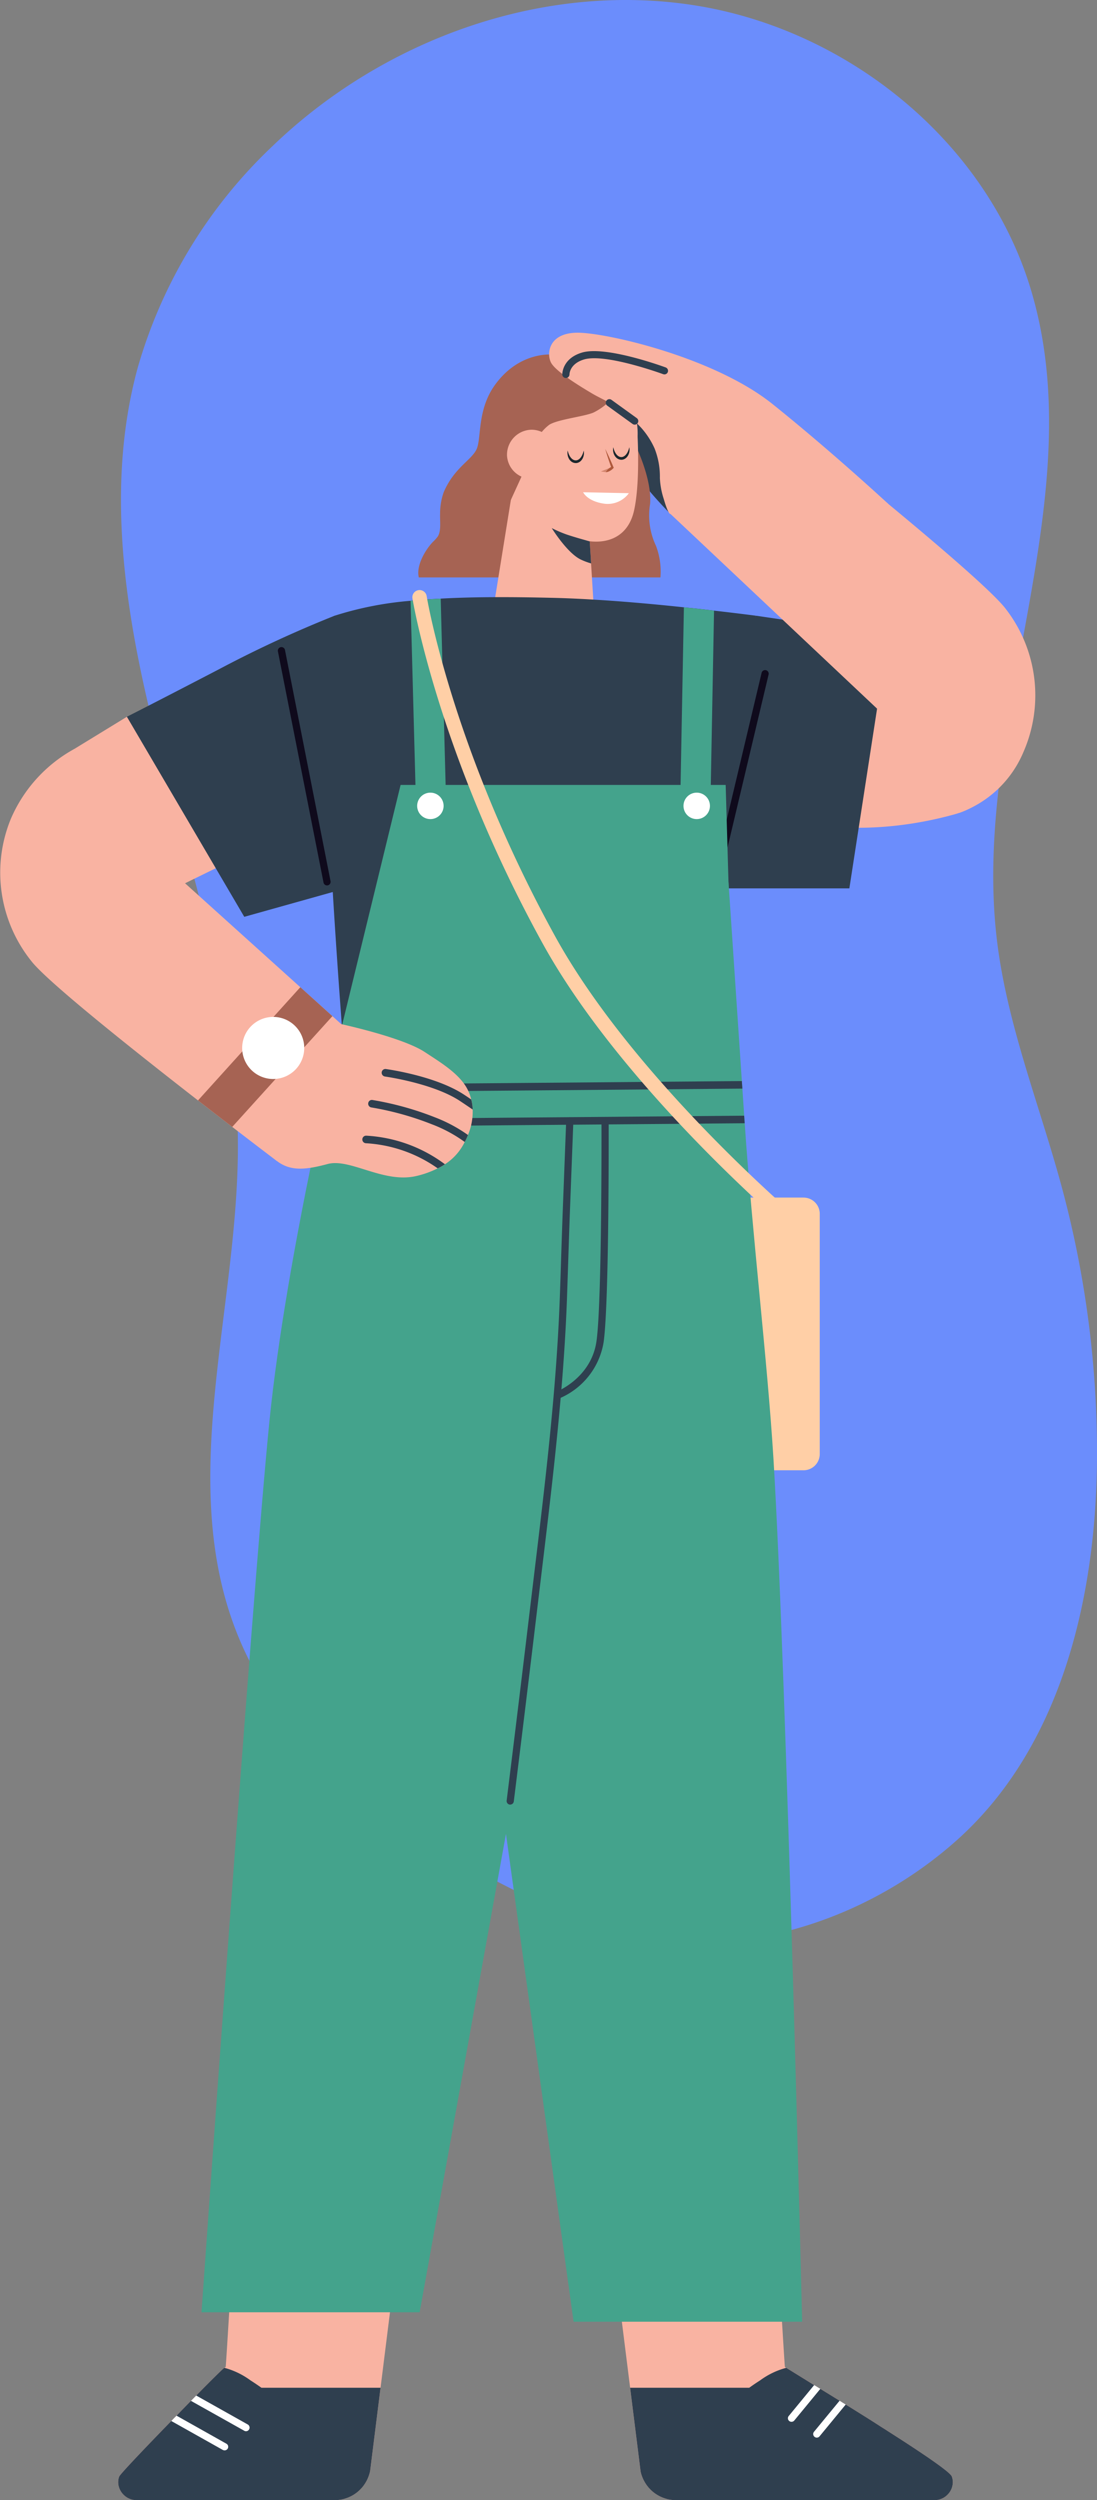 <svg xmlns="http://www.w3.org/2000/svg" xmlns:xlink="http://www.w3.org/1999/xlink" width="157" height="357.734" viewBox="0 0 157 357.734">
  <rect x="0" y="0" width="157" height="357.734" fill="#808080" stroke="none"/>
  <defs>
    <clipPath id="clip-path">
      <rect id="Rectángulo_40959" data-name="Rectángulo 40959" width="148.2" height="310.129" fill="none"/>
    </clipPath>
    <clipPath id="clip-path-2">
      <rect id="Rectángulo_38703" data-name="Rectángulo 38703" width="1.596" height="0.747" fill="none"/>
    </clipPath>
  </defs>
  <g id="Grupo_167612" data-name="Grupo 167612" transform="translate(22.284 2.125)">
    <g id="Grupo_157493" data-name="Grupo 157493" transform="translate(-22.284 -9.52)">
      <path id="Trazado_114544" data-name="Trazado 114544" d="M122.353,318.619c-19.387-8.8-39.493-20.662-47.3-40.508-8.666-22.025.4-46.692.187-70.368-.173-18.756-6.235-36.869-11-55.005s-8.272-37.407-3.351-55.5A70.272,70.272,0,0,1,80.207,65.462c15.907-15.315,38.825-23.6,60.6-20.1S182.365,64.825,188.731,86c9.019,29.995-8.6,62.013-4.854,93.115,1.465,12.17,6.154,23.679,9.334,35.516a145.865,145.865,0,0,1,4.983,38.64c-.119,19.965-5.165,41.266-20.02,54.561C163.189,321.239,140.891,327.029,122.353,318.619Z" transform="translate(-41.195 -37.171)" fill="#6b8dfc"/>
      <g id="Grupo_165659" data-name="Grupo 165659" transform="translate(0 55)">
        <g id="Grupo_165659-2" data-name="Grupo 165659" clip-path="url(#clip-path)">
          <path id="Trazado_150964" data-name="Trazado 150964" d="M181.8,249.023H162.646V210.005H181.8a2.324,2.324,0,0,1,2.324,2.324V246.7a2.324,2.324,0,0,1-2.324,2.324" transform="translate(-66.804 -86.256)" fill="#ffcfa6"/>
          <path id="Trazado_150965" data-name="Trazado 150965" d="M197.083,495.166a2.494,2.494,0,0,1-.2.453,2.884,2.884,0,0,1-.278.412c-.062.062-.113.124-.175.186a2.608,2.608,0,0,1-1.853.772H157.592c-.154,0-.309-.01-.453-.021a2.969,2.969,0,0,1-.443-.062,2.662,2.662,0,0,1-.433-.092c-.144-.041-.278-.083-.412-.134a2.877,2.877,0,0,1-.412-.165,3.594,3.594,0,0,1-.35-.175,4.982,4.982,0,0,1-1.3-1.019,2.727,2.727,0,0,1-.216-.247,5.092,5.092,0,0,1-.6-.927,2.285,2.285,0,0,1-.165-.36.389.389,0,0,1-.041-.093,4.4,4.4,0,0,1-.247-.813l-1.5-11.976-2.9-23.149,23.653-2.811s1.339,22.819,1.4,22.984c0,.01.072.041.186.124h.01c.525.329,2,1.236,3.985,2.471.206.113.412.247.628.381.082.051.175.1.258.154.854.526,1.791,1.1,2.76,1.7.288.185.577.36.875.546,1.359.844,2.781,1.73,4.191,2.626a.01.01,0,0,1,.01.01c.371.227.711.464,1.081.69.319.2.618.391.916.587,4.716,3.007,8.774,5.746,8.99,6.385.01.021.01.051.021.072s0,.011.011.021a2.473,2.473,0,0,1-.011,1.473" transform="translate(-60.837 -186.86)" fill="#f9b3a2"/>
          <path id="Trazado_150966" data-name="Trazado 150966" d="M199.107,511.272a2.494,2.494,0,0,1-.2.453,2.6,2.6,0,0,1-.278.412c-.062.062-.113.124-.175.186a2.608,2.608,0,0,1-1.853.772H159.616c-.154,0-.309-.01-.453-.021a2.968,2.968,0,0,1-.443-.062,2.659,2.659,0,0,1-.433-.092c-.144-.041-.278-.082-.412-.134a2.881,2.881,0,0,1-.412-.165,3.6,3.6,0,0,1-.35-.175,4.985,4.985,0,0,1-1.3-1.019,2.713,2.713,0,0,1-.216-.247,5.092,5.092,0,0,1-.6-.927,2.285,2.285,0,0,1-.165-.36.389.389,0,0,1-.041-.093,4.4,4.4,0,0,1-.247-.813l-1.5-11.976h17.043c.514-.371,1.029-.721,1.565-1.061a11.1,11.1,0,0,1,3.728-1.791h.01c.525.329,2,1.236,3.985,2.471.206.113.412.247.628.381.082.051.175.1.257.154.854.526,1.791,1.1,2.76,1.7.288.185.577.36.875.546,1.359.844,2.781,1.73,4.191,2.626a.01.01,0,0,1,.01.01c.371.227.711.464,1.081.69.319.2.618.391.916.587,4.717,3.007,8.774,5.746,8.99,6.385.01.021.01.051.021.072s0,.011.011.021a2.4,2.4,0,0,1-.011,1.473" transform="translate(-62.861 -202.966)" fill="#2f3f4f"/>
          <path id="Trazado_150967" data-name="Trazado 150967" d="M69.154,457.754,66.261,480.9l-1.5,11.976c-.041.154-.082.3-.123.443-.041.123-.082.247-.134.371s-.1.247-.154.36-.1.2-.154.289a5.065,5.065,0,0,1-.494.731,2.566,2.566,0,0,1-.216.247,4.986,4.986,0,0,1-1.3,1.019,3.729,3.729,0,0,1-.35.175,2.853,2.853,0,0,1-.412.165c-.134.051-.268.092-.412.134a2.724,2.724,0,0,1-.433.092,3.12,3.12,0,0,1-.443.062c-.144.01-.3.021-.453.021H31.342a2.606,2.606,0,0,1-1.854-.773c-.062-.062-.113-.123-.175-.185a2.885,2.885,0,0,1-.278-.413,2.554,2.554,0,0,1-.2-.453,2.477,2.477,0,0,1-.01-1.473c.01-.011.01-.011.01-.021s.011-.052.031-.072c.1-.319,3.758-4.16,7.445-7.939.247-.258.494-.515.752-.762.7-.731,1.4-1.441,2.059-2.121.258-.267.515-.514.752-.762,2.162-2.193,3.841-3.851,4.026-3.965h.011a1.462,1.462,0,0,0,.185-.124c.062-.164,1.411-22.984,1.411-22.984Z" transform="translate(-11.797 -186.859)" fill="#f9b3a2"/>
          <path id="Trazado_150968" data-name="Trazado 150968" d="M66.257,497.01l-1.5,11.976c-.041.154-.082.3-.124.443-.041.123-.082.247-.134.371s-.1.247-.154.36-.1.2-.154.289a5.12,5.12,0,0,1-.494.731,2.734,2.734,0,0,1-.216.247,4.983,4.983,0,0,1-1.3,1.019,3.654,3.654,0,0,1-.35.175,2.9,2.9,0,0,1-.412.165c-.134.051-.268.092-.412.134a2.666,2.666,0,0,1-.433.092,3.068,3.068,0,0,1-.443.062c-.144.01-.3.021-.453.021H31.339a2.6,2.6,0,0,1-1.853-.773c-.062-.062-.114-.123-.175-.185a2.919,2.919,0,0,1-.278-.412,2.494,2.494,0,0,1-.2-.453,2.4,2.4,0,0,1-.011-1.473c.011-.011.011-.011.011-.021s.01-.051.031-.072c.1-.319,3.759-4.16,7.445-7.94.247-.258.494-.514.751-.762.7-.731,1.4-1.441,2.059-2.121.258-.268.515-.515.752-.762,2.163-2.193,3.841-3.851,4.026-3.965h.01a11.119,11.119,0,0,1,3.728,1.792c.536.34,1.051.69,1.576,1.061Z" transform="translate(-11.794 -202.966)" fill="#2f3f4f"/>
          <path id="Trazado_150969" data-name="Trazado 150969" d="M18.2,97.807l7.434-4.55L34.6,95.532,43.523,112.4l-12.886,6.308Z" transform="translate(-7.476 -38.304)" fill="#f9b3a2"/>
          <path id="Trazado_150970" data-name="Trazado 150970" d="M157.172,31.826a55.442,55.442,0,0,1-5.309-6.2c-2.488-3.432-3.519-9.782-2.4-10.211s8.753-2.575,11.327.686,5.663,8.924,6.007,10.64-9.623,5.088-9.623,5.088" transform="translate(-61.204 -5.882)" fill="#2f3f4f"/>
          <path id="Trazado_150971" data-name="Trazado 150971" d="M120.982,5.311s-4.752-.65-8.356,4.242c-2.687,3.646-1.952,7.809-2.724,9.353s-3.2,2.63-4.677,6.091a9.106,9.106,0,0,0-.514,3.115c-.045.916.187,2.414-.328,3.207a5.033,5.033,0,0,1-.666.747c-1.1,1.122-2.468,3.433-2.053,5.118h34.582a10.4,10.4,0,0,0-.643-4.532,10.113,10.113,0,0,1-.837-5.983c.29-3.711-2.2-8.621-2.2-8.621Z" transform="translate(-41.725 -2.17)" fill="#a66353"/>
          <path id="Trazado_150972" data-name="Trazado 150972" d="M208.357,73.454l11.335,2.032a9.235,9.235,0,0,1,7.463,10.584c-.853,5.33-3.207,11.316-9.328,13.012-11.713,3.244-20.1,1.4-20.1,1.4Z" transform="translate(-81.211 -30.17)" fill="#f9b3a2"/>
          <path id="Trazado_150973" data-name="Trazado 150973" d="M140.1,20.33a10.324,10.324,0,0,1-11.121,7.233,10.151,10.151,0,0,1-1.753-.371,10.352,10.352,0,0,1-3.536-1.891c-.131-.1-.252-.207-.369-.318a4.572,4.572,0,0,1-.336-.32c-2-2.057-3.765-6.549-2.61-10.342a10.314,10.314,0,0,1,19.569-.494l0,.01a10.269,10.269,0,0,1,.6,3.861.277.277,0,0,1,0,.075,10.463,10.463,0,0,1-.442,2.556" transform="translate(-49.292 -2.878)" fill="#f9b3a2"/>
          <path id="Trazado_150974" data-name="Trazado 150974" d="M142.2,23.1s.536,7.568-.45,11.884c-1.221,5.343-6.795,5.388-11.386,2.431a16.4,16.4,0,0,1-6.157-8.262S133.2,24.989,134.353,25s7.851-1.9,7.851-1.9" transform="translate(-51.017 -9.488)" fill="#f9b3a2"/>
          <path id="Trazado_150975" data-name="Trazado 150975" d="M120.005,52.317l7.639,1.544,6.583-1.77-.344-5.58-.2-3.143v-.009l-.207-3.431L129.405,38.7l-6.267-5.833Z" transform="translate(-49.29 -13.499)" fill="#f9b3a2"/>
          <path id="Trazado_150976" data-name="Trazado 150976" d="M134,47.439c.126.208,2.2,3.513,4.091,4.47a9.221,9.221,0,0,0,1.544.587l-.2-3.143v-.009s-2.276-.623-3.4-1.02A17.25,17.25,0,0,1,134,47.439" transform="translate(-55.036 -19.485)" fill="#2f3f4f"/>
          <path id="Trazado_150977" data-name="Trazado 150977" d="M148.172,38.875l-6.547-.137s.566,1.267,2.947,1.626a3.746,3.746,0,0,0,3.6-1.49" transform="translate(-58.17 -15.911)" fill="#fff"/>
          <path id="Trazado_150978" data-name="Trazado 150978" d="M137.386,10.549a8.827,8.827,0,0,1-3.843,3.684c-1.388.588-5,.952-6.3,1.727a6.164,6.164,0,0,0-2.31,3.506,8.678,8.678,0,0,0-.414,2.3c-.014.818-1.278,1.636-1.278,1.636l-1.517,3.322s-3.382-4.956-3.382-10.3a9.573,9.573,0,0,1,8.616-9.483,13.028,13.028,0,0,1,7.111,1.014,12.564,12.564,0,0,1,3.319,2.6" transform="translate(-48.606 -2.807)" fill="#a66353"/>
          <path id="Trazado_150979" data-name="Trazado 150979" d="M123.137,27.207a3.509,3.509,0,1,0,3.506-3.65,3.58,3.58,0,0,0-3.506,3.65" transform="translate(-50.576 -9.676)" fill="#f9b3a2"/>
          <path id="Trazado_150980" data-name="Trazado 150980" d="M140.613,66.863l-5.947,45.684-52.3,25.54s-5.991-69.862-2.022-71.224A48.519,48.519,0,0,1,91.2,64.733c1.384-.141,2.833-.238,4.315-.313,4.844-.27,10.164-.249,15.743-.119,6.088.13,13.31.746,19.063,1.362,1.568.151,3.028.313,4.315.476,3.611.411,5.979.725,5.979.725" transform="translate(-32.441 -26.372)" fill="#2f3f4f"/>
          <path id="Trazado_150981" data-name="Trazado 150981" d="M60.554,68.714a168.317,168.317,0,0,0-16.625,7.7c-10.137,5.272-13.111,6.758-13.111,6.758l16.8,28.628,24.023-6.732S68.8,83.852,68.393,81.825s-7.84-13.111-7.84-13.111" transform="translate(-12.658 -28.223)" fill="#2f3f4f"/>
          <path id="Trazado_150982" data-name="Trazado 150982" d="M74.519,110.442a.516.516,0,0,1-.5-.415L67.492,76.954a.515.515,0,1,1,1.011-.2l6.521,33.073a.516.516,0,0,1-.405.605.533.533,0,0,1-.1.009" transform="translate(-27.717 -31.355)" fill="#0f0a1c"/>
          <path id="Trazado_150983" data-name="Trazado 150983" d="M176.451,68.714l18.967,2.793-5.586,36.224H166.223Z" transform="translate(-68.273 -28.223)" fill="#2f3f4f"/>
          <path id="Trazado_150984" data-name="Trazado 150984" d="M173.065,113.727a.525.525,0,0,1-.12-.014.515.515,0,0,1-.382-.62l7.3-30.723a.515.515,0,1,1,1,.238l-7.295,30.723a.515.515,0,0,1-.5.4" transform="translate(-70.871 -33.669)" fill="#0f0a1c"/>
          <path id="Trazado_150985" data-name="Trazado 150985" d="M193.406,61.847,162.859,33.063l13.516-15.729s30.878,24.441,34.511,29.375a20.211,20.211,0,0,1,2.478,20.409,15.652,15.652,0,0,1-9.216,8.713Z" transform="translate(-66.891 -7.12)" fill="#f9b3a2"/>
          <path id="Trazado_150986" data-name="Trazado 150986" d="M150.746,25.944c-.369,0-.909-1.952-.976-2.167a11.173,11.173,0,0,1-.55-3,10.9,10.9,0,0,0-.764-4.227,11.515,11.515,0,0,0-1.944-2.984,18.348,18.348,0,0,0-4.859-3.727c-.7-.392-1.441-.731-2.134-1.143-1.633-.969-5.3-3.179-5.91-4.477S133.338.087,137.285,0s19.61,3.44,28.061,10.213S181.91,24.5,181.91,24.5l-31.163,1.444" transform="translate(-54.779 0)" fill="#f9b3a2"/>
          <path id="Trazado_150987" data-name="Trazado 150987" d="M151.286,19.8a.515.515,0,0,1-.3-.1l-3.6-2.6a.515.515,0,1,1,.6-.835l3.6,2.6a.515.515,0,0,1-.3.932" transform="translate(-60.449 -6.641)" fill="#2f3f4f"/>
          <path id="Trazado_150988" data-name="Trazado 150988" d="M137.081,8.313a.513.513,0,0,1-.515-.5c0-.094-.008-2.3,2.836-3.141,3.4-1,11.62,2.006,11.969,2.134a.515.515,0,0,1-.357.966c-.082-.031-8.25-3.021-11.32-2.114-2.067.61-2.1,2.08-2.1,2.141a.517.517,0,0,1-.511.516Z" transform="translate(-56.092 -1.834)" fill="#2f3f4f"/>
          <path id="Trazado_150989" data-name="Trazado 150989" d="M82.885,144.658l8.492-34.85H137.9l1.217,41.878L82.885,150.47Z" transform="translate(-34.044 -45.102)" fill="#44a38c"/>
          <path id="Trazado_150990" data-name="Trazado 150990" d="M162.221,339.383H129.512L115.455,238.012l4.023-69.819.065-1.081.227-3.871.065-1.081.844-14.705,31-14.057s.833,12.283,1.914,28.471c.022.357.054.714.076,1.081.086,1.276.173,2.563.259,3.871.021.357.043.714.075,1.081,1.049,15.711,3.247,33.909,4.111,47.945,1.893,31.087,4.107,123.537,4.107,123.537" transform="translate(-47.421 -54.79)" fill="#44a38c"/>
          <path id="Trazado_150991" data-name="Trazado 150991" d="M68.942,167.4S61.1,199.43,58.67,223.488s-9.732,127.593-9.732,127.593H80.16s15-83.26,19.6-108.4,6.217-52.713,6.217-59.2-1.957-18.312-1.957-18.312Z" transform="translate(-20.1 -67.84)" fill="#44a38c"/>
          <path id="Trazado_150992" data-name="Trazado 150992" d="M153.575,191.2l-34.526.292-4.628.043-.011-1.081,4.7-.044,34.386-.292c.021.357.043.714.075,1.081" transform="translate(-46.992 -78.087)" fill="#2f3f4f"/>
          <path id="Trazado_150993" data-name="Trazado 150993" d="M151.31,182.792l-33.9.292-7.688.065-.011-1.081,7.764-.065,33.757-.292c.022.357.054.714.076,1.081" transform="translate(-45.062 -74.634)" fill="#2f3f4f"/>
          <path id="Trazado_150994" data-name="Trazado 150994" d="M52.793,143.971l-13.17,16.023s-2.6-1.967-6.385-4.881c-1.473-1.133-3.141-2.42-4.9-3.79-9.4-7.311-21.614-17.032-23.859-19.946a20.229,20.229,0,0,1-2.925-20.348,20.745,20.745,0,0,1,9.176-10.05l10.894,14.89,21.357,19.256,4.593,4.14Z" transform="translate(0 -41.475)" fill="#f9b3a2"/>
          <path id="Trazado_150995" data-name="Trazado 150995" d="M92.035,180.113a8.625,8.625,0,0,1-.671,3.644,6.9,6.9,0,0,1-.466.995,7.894,7.894,0,0,1-2.832,3.19,6.94,6.94,0,0,1-1.039.584,13.5,13.5,0,0,1-2.985,1.081c-4.725,1.146-9.526-2.573-12.77-1.7s-5.341,1.027-7.254-.433S59.38,176.89,59.38,176.89l13.851-9s8.791,1.9,11.959,4c2.033,1.341,4.628,2.887,5.882,4.931a6.226,6.226,0,0,1,.757,1.849,5.839,5.839,0,0,1,.206,1.438" transform="translate(-24.389 -68.959)" fill="#f9b3a2"/>
          <path id="Trazado_150996" data-name="Trazado 150996" d="M105.719,184.584c-.53-.368-1.147-.778-1.828-1.233-3.839-2.53-10.651-3.481-10.726-3.493a.551.551,0,0,1-.466-.605.533.533,0,0,1,.616-.465c.282.043,7.125.995,11.17,3.665.368.238.7.465,1.027.692a5.839,5.839,0,0,1,.206,1.438" transform="translate(-38.073 -73.431)" fill="#2f3f4f"/>
          <path id="Trazado_150997" data-name="Trazado 150997" d="M103.7,191.315a6.9,6.9,0,0,1-.465.995,20.125,20.125,0,0,0-4.7-2.53,42.7,42.7,0,0,0-8.672-2.412.54.54,0,0,1-.433-.627.524.524,0,0,1,.628-.433,43.758,43.758,0,0,1,8.888,2.465,21.237,21.237,0,0,1,4.758,2.541" transform="translate(-36.728 -76.518)" fill="#2f3f4f"/>
          <path id="Trazado_150998" data-name="Trazado 150998" d="M99.838,199.064a6.906,6.906,0,0,1-1.038.584,19.742,19.742,0,0,0-10.25-3.59.542.542,0,1,1,.065-1.081,20.715,20.715,0,0,1,11.224,4.087" transform="translate(-36.161 -80.083)" fill="#2f3f4f"/>
          <path id="Trazado_150999" data-name="Trazado 150999" d="M123.562,288.859a.46.46,0,0,1-.064,0,.515.515,0,0,1-.448-.574q1.772-14.289,3.478-28.588l.531-4.417c1.533-12.719,3.118-25.87,3.594-38.835q.109-2.989.2-5.981c.078-2.388.157-4.777.249-7.164l.468-12.277a.528.528,0,0,1,.534-.5.514.514,0,0,1,.494.533l-.469,12.279c-.091,2.385-.169,4.772-.247,7.157q-.1,2.992-.2,5.985c-.477,13.006-2.065,26.18-3.6,38.92l-.53,4.416q-1.708,14.3-3.48,28.592a.514.514,0,0,1-.51.451" transform="translate(-50.539 -78.254)" fill="#2f3f4f"/>
          <path id="Trazado_151000" data-name="Trazado 151000" d="M135.406,231.223l-.361-.965c.05-.019,5.032-1.953,5.788-7.248.8-5.575.717-31.144.716-31.4l1.03,0c0,1.055.081,25.9-.726,31.55a10.572,10.572,0,0,1-6.447,8.068" transform="translate(-55.467 -78.698)" fill="#2f3f4f"/>
          <path id="Trazado_151001" data-name="Trazado 151001" d="M104.837,95.178l-4.315.108L99.712,64.88c1.384-.141,2.833-.238,4.315-.313Z" transform="translate(-40.955 -26.52)" fill="#44a38c"/>
          <path id="Trazado_151002" data-name="Trazado 151002" d="M169.963,67.153l-.638,34.288L165,101.355l.649-34.677c1.568.151,3.028.313,4.315.475" transform="translate(-67.771 -27.387)" fill="#44a38c"/>
          <path id="Trazado_151003" data-name="Trazado 151003" d="M105.1,113.575a1.892,1.892,0,1,0-1.892,1.892,1.892,1.892,0,0,0,1.892-1.892" transform="translate(-41.612 -45.872)" fill="#fff"/>
          <path id="Trazado_151004" data-name="Trazado 151004" d="M169.785,113.575a1.892,1.892,0,1,0-1.892,1.892,1.892,1.892,0,0,0,1.892-1.892" transform="translate(-68.181 -45.872)" fill="#fff"/>
          <path id="Trazado_151005" data-name="Trazado 151005" d="M196,498.887l-3.728,4.531a.511.511,0,0,1-.4.185.467.467,0,0,1-.319-.113.5.5,0,0,1-.072-.721l3.635-4.418c.206.113.412.247.628.381.083.051.175.1.258.154" transform="translate(-78.596 -204.688)" fill="#fff"/>
          <path id="Trazado_151006" data-name="Trazado 151006" d="M202.158,502.69l-3.738,4.541a.507.507,0,0,1-.731.072.507.507,0,0,1-.062-.721l3.656-4.438c.288.185.576.361.875.546" transform="translate(-81.122 -206.246)" fill="#fff"/>
          <path id="Trazado_151007" data-name="Trazado 151007" d="M54.7,505.726a.5.5,0,0,1-.453.268.456.456,0,0,1-.247-.072l-7.62-4.273c.258-.268.515-.515.752-.762l7.373,4.14a.52.52,0,0,1,.2.7" transform="translate(-19.049 -205.73)" fill="#fff"/>
          <path id="Trazado_151008" data-name="Trazado 151008" d="M49.681,510.484a.509.509,0,0,1-.443.258.588.588,0,0,1-.258-.062l-7.373-4.14c.247-.258.494-.515.751-.762l7.126,4.006a.509.509,0,0,1,.2.7" transform="translate(-17.09 -207.739)" fill="#fff"/>
          <path id="Trazado_151009" data-name="Trazado 151009" d="M154.808,154.29a1.027,1.027,0,0,1-.663-.242c-.238-.2-23.961-20.323-35.364-41.032-14.978-27.2-18.586-49.146-18.621-49.365a1.03,1.03,0,0,1,2.034-.324c.034.216,3.6,21.828,18.39,48.695,11.217,20.37,34.653,40.252,34.888,40.45a1.03,1.03,0,0,1-.664,1.817" transform="translate(-41.133 -25.654)" fill="#ffcfa6"/>
          <path id="Trazado_151010" data-name="Trazado 151010" d="M67.324,163.066,52.99,178.913c-1.473-1.133-3.141-2.42-4.9-3.79l14.643-16.2Z" transform="translate(-19.751 -65.276)" fill="#a66353"/>
          <path id="Trazado_151011" data-name="Trazado 151011" d="M67.7,170.58a4.441,4.441,0,1,0-4.441,4.441A4.441,4.441,0,0,0,67.7,170.58" transform="translate(-24.158 -68.239)" fill="#fff"/>
          <path id="Trazado_151096" data-name="Trazado 151096" d="M108.557,76.571a1.16,1.16,0,0,0,.3-.067c.048-.015.09-.036.136-.054a1.4,1.4,0,0,0,.128-.064,1.914,1.914,0,0,0,.451-.347l.094-.1-.038-.089c-.372-.878-.754-1.751-1.18-2.608.262.921.568,1.824.884,2.723l.056-.187a1.911,1.911,0,0,0-.474.315,1.368,1.368,0,0,0-.1.1c-.032.037-.066.07-.1.111a1.16,1.16,0,0,0-.16.264" transform="translate(-21.828 -56.613)" fill="#af593c"/>
          <g id="Grupo_165664" data-name="Grupo 165664" transform="translate(85.996 19.219)" opacity="0.5">
            <g id="Grupo_161778" data-name="Grupo 161778" transform="translate(0 0)">
              <g id="Grupo_161777" data-name="Grupo 161777" clip-path="url(#clip-path-2)">
                <path id="Trazado_142708" data-name="Trazado 142708" d="M111.507,88.532l-1.6.63.779.117Z" transform="translate(-109.911 -88.532)" fill="#af593c"/>
              </g>
            </g>
          </g>
          <path id="Trazado_151097" data-name="Trazado 151097" d="M97.446,71.813,97.4,72c-.017.057-.035.124-.063.2a2.573,2.573,0,0,1-.1.247,2.084,2.084,0,0,1-.151.267,1.524,1.524,0,0,1-.21.251.973.973,0,0,1-.269.186.617.617,0,0,1-.15.053c-.026,0-.051.012-.078.013l-.039,0h-.026l-.1-.006c-.033,0-.046-.01-.071-.013A.633.633,0,0,1,96,73.149a.992.992,0,0,1-.269-.187,1.543,1.543,0,0,1-.21-.251,2.456,2.456,0,0,1-.151-.267,2.614,2.614,0,0,1-.1-.247c-.028-.076-.045-.145-.063-.2l-.046-.183-.009.049a1.417,1.417,0,0,0-.021.14,1.54,1.54,0,0,0-.005.222,1.477,1.477,0,0,0,.036.29,1.453,1.453,0,0,0,.109.335,1.337,1.337,0,0,0,.214.344,1.123,1.123,0,0,0,.349.287.98.98,0,0,0,.229.089c.042.009.093.022.128.025l.1.009h.045l.031,0,.062-.005a1.187,1.187,0,0,0,.122-.025.991.991,0,0,0,.226-.088,1.134,1.134,0,0,0,.349-.287,1.343,1.343,0,0,0,.213-.343,1.462,1.462,0,0,0,.109-.335,1.492,1.492,0,0,0,.036-.29A1.562,1.562,0,0,0,97.476,72c0-.061-.017-.107-.021-.139l-.009-.049" transform="translate(-7.387 -55.424)" fill="#1b262c"/>
          <path id="Trazado_151098" data-name="Trazado 151098" d="M135.966,74.619l-.046.184c-.017.057-.035.124-.063.2a2.516,2.516,0,0,1-.1.247,2.073,2.073,0,0,1-.151.267,1.524,1.524,0,0,1-.21.251.973.973,0,0,1-.269.186.626.626,0,0,1-.15.053c-.026,0-.051.012-.078.013l-.039,0h-.026l-.1-.006c-.033,0-.046-.01-.071-.013a.633.633,0,0,1-.147-.052.993.993,0,0,1-.269-.187,1.537,1.537,0,0,1-.21-.251,1.323,1.323,0,0,1-.081-.134,1.364,1.364,0,0,1-.069-.132,2.592,2.592,0,0,1-.1-.247c-.028-.076-.045-.145-.063-.2l-.046-.183-.009.049a1.413,1.413,0,0,0-.021.14,1.541,1.541,0,0,0-.005.222,1.476,1.476,0,0,0,.036.29,1.448,1.448,0,0,0,.109.335A1.336,1.336,0,0,0,134,76a1.126,1.126,0,0,0,.349.287.975.975,0,0,0,.229.089,1.286,1.286,0,0,0,.128.025l.1.009h.045l.031,0,.062-.005a1.147,1.147,0,0,0,.122-.025.992.992,0,0,0,.226-.088,1.133,1.133,0,0,0,.349-.287,1.351,1.351,0,0,0,.214-.344,1.47,1.47,0,0,0,.109-.335,1.491,1.491,0,0,0,.036-.29,1.565,1.565,0,0,0-.005-.223c0-.061-.017-.107-.021-.139l-.009-.049" transform="translate(-52.429 -57.755)" fill="#1b262c"/>
        </g>
      </g>
    </g>
  </g>
</svg>
